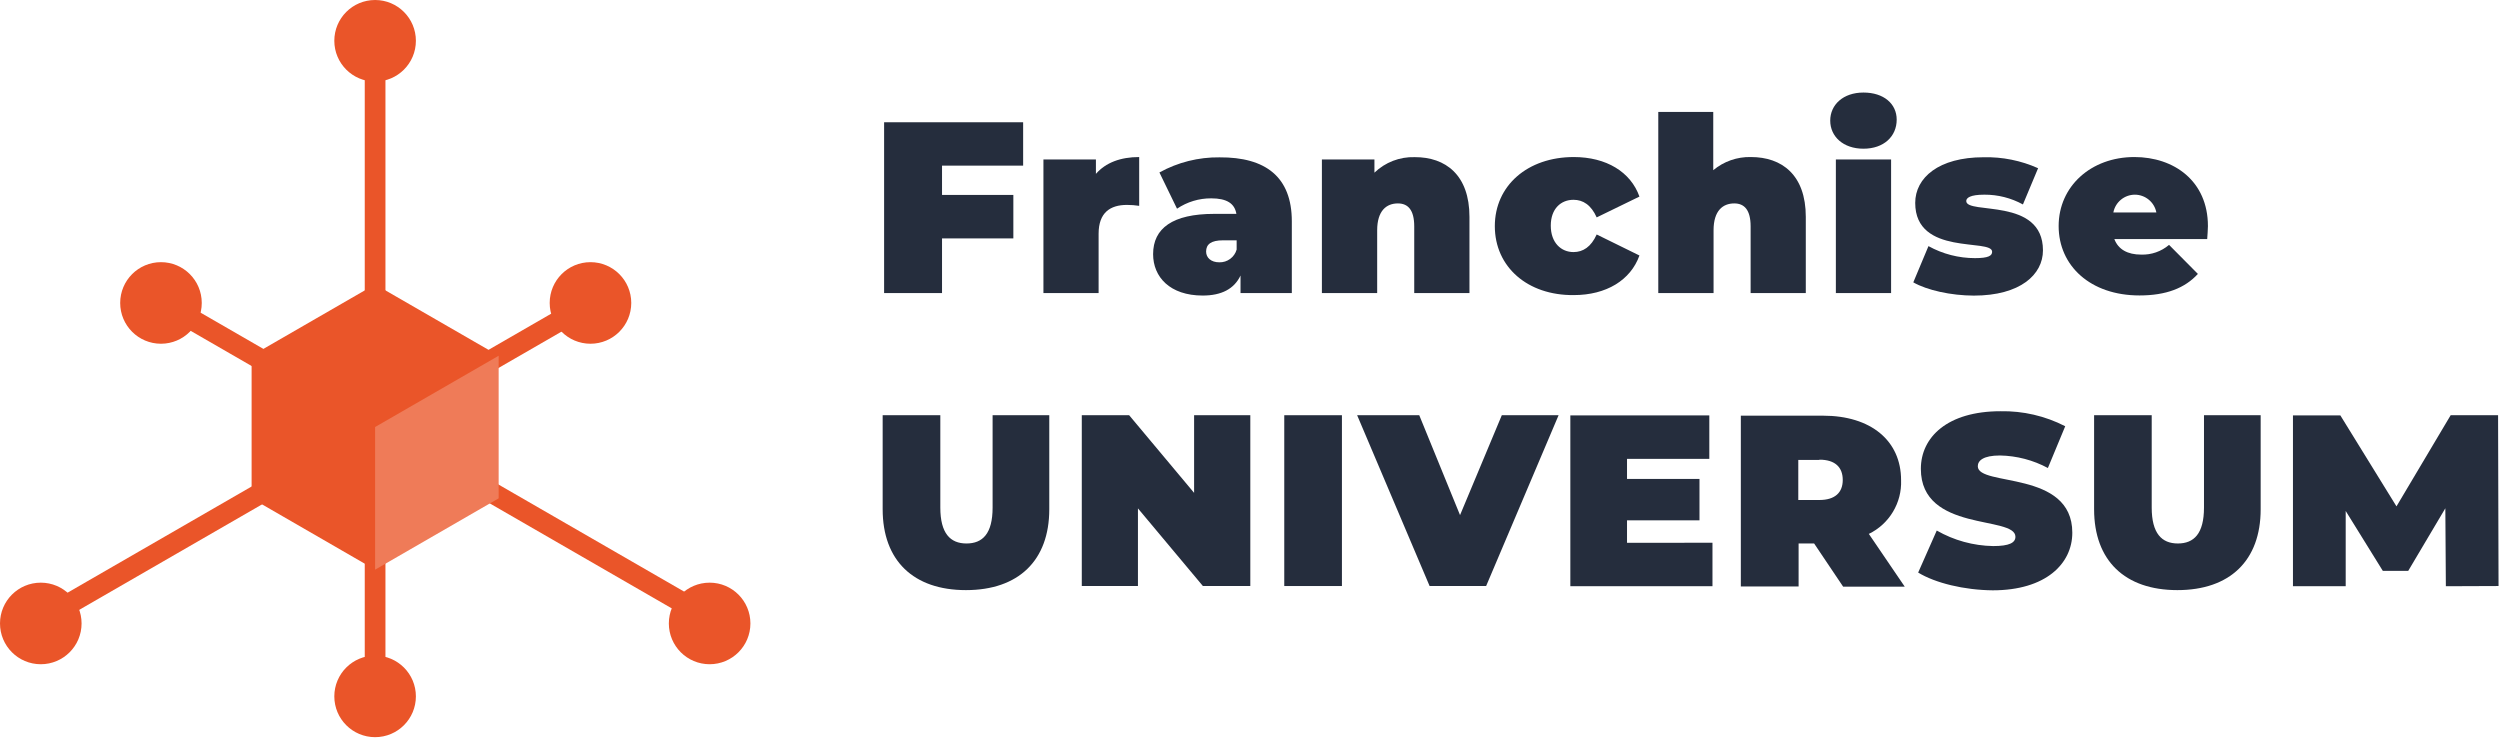 <?xml version="1.0" ?>
<svg xmlns="http://www.w3.org/2000/svg" xmlns:serif="http://www.serif.com/" viewBox="0 0 483 143" xml:space="preserve">
	<g id="Ebene_2">
		<g id="Ebene_1-2">
			<rect x="70.47" y="7.88" width="4" height="126.66" style="fill:#ea5529;"/>
			<path d="M113.077,56.803l-105.833,61.053l1.999,3.465l105.832,-61.053l-1.998,-3.465Z" style="fill:#ea5529;"/>
			<path d="M32.488,56.793l-1.999,3.465l105.832,61.053l1.999,-3.465l-105.832,-61.053Z" style="fill:#ea5529;"/>
			<path d="M182,32l0,5.66l13.78,0l0,8.4l-13.78,0l0,10.56l-11.19,0l0,-33l26.86,0l0,8.38l-15.67,0Z" style="fill:#252d3d;fill-rule:nonzero;"/>
			<path d="M220.09,30.34l0,9.43c-0.781,-0.122 -1.57,-0.182 -2.36,-0.18c-3.21,0 -5.48,1.46 -5.48,5.57l0,11.46l-10.66,0l0,-25.81l10.14,0l0,2.78c1.89,-2.17 4.77,-3.25 8.36,-3.25Z" style="fill:#252d3d;fill-rule:nonzero;"/>
			<path d="M249.58,42.75l0,13.87l-9.91,-0l0,-3.39c-1.22,2.59 -3.68,3.87 -7.31,3.87c-6.33,-0 -9.58,-3.59 -9.58,-8c0,-5 3.77,-7.78 11.8,-7.78l4.29,-0c-0.33,-2 -1.84,-3 -4.86,-3c-2.354,-0.014 -4.658,0.684 -6.61,2l-3.4,-7c3.551,-1.963 7.553,-2.97 11.61,-2.92c8.88,-0.06 13.97,3.76 13.97,12.35Zm-10.66,5.47l0,-1.79l-2.64,0c-2.27,0 -3.26,0.75 -3.26,2.17c0,1.18 0.94,2.08 2.55,2.08c1.543,0.044 2.93,-0.974 3.35,-2.46Z" style="fill:#252d3d;fill-rule:nonzero;"/>
			<path d="M283.9,41.9l-0,14.72l-10.67,0l0,-12.88c0,-3.21 -1.23,-4.44 -3.16,-4.44c-2.17,0 -4,1.37 -4,5.19l0,12.13l-10.68,0l0,-25.81l10.15,0l0,2.55c2.082,-2.007 4.889,-3.09 7.78,-3c5.95,-0.02 10.58,3.42 10.58,11.54Z" style="fill:#252d3d;fill-rule:nonzero;"/>
			<path d="M288.8,43.69c0,-7.83 6.33,-13.35 15.25,-13.35c6.28,0 11,2.87 12.69,7.64l-8.26,4.02c-1.08,-2.41 -2.64,-3.4 -4.48,-3.4c-2.41,0 -4.39,1.7 -4.39,5c0,3.3 2,5.1 4.39,5.1c1.84,0 3.4,-1 4.48,-3.4l8.26,4.06c-1.7,4.77 -6.41,7.65 -12.69,7.65c-8.92,0.09 -15.25,-5.44 -15.25,-13.32Z" style="fill:#252d3d;fill-rule:nonzero;"/>
			<path d="M348.88,41.9l0,14.72l-10.66,0l0,-12.88c0,-3.21 -1.23,-4.44 -3.16,-4.44c-2.18,0 -4,1.37 -4,5.19l0,12.13l-10.68,0l0,-35l10.62,0l0,11.26c2.035,-1.699 4.62,-2.602 7.27,-2.54c5.99,0 10.61,3.44 10.61,11.56Z" style="fill:#252d3d;fill-rule:nonzero;"/>
			<path d="M353.6,23.3c0,-3.06 2.5,-5.42 6.42,-5.42c3.92,0 6.42,2.17 6.42,5.23c0,3.26 -2.5,5.62 -6.42,5.62c-3.92,0 -6.42,-2.36 -6.42,-5.43Zm1.09,7.51l10.67,0l0,25.81l-10.67,-0l0,-25.81Z" style="fill:#252d3d;fill-rule:nonzero;"/>
			<path d="M369.65,54.55l2.93,-7c2.755,1.524 5.852,2.322 9,2.32c2.6,-0 3.3,-0.47 3.3,-1.23c-0,-2.64 -14.86,0.9 -14.86,-9.44c-0,-4.86 4.53,-8.82 13.21,-8.82c3.624,-0.087 7.222,0.637 10.53,2.12l-2.93,7c-2.282,-1.254 -4.846,-1.904 -7.45,-1.89c-2.74,-0 -3.5,0.62 -3.5,1.23c-0,2.69 14.82,-0.8 14.82,9.53c-0,4.68 -4.39,8.74 -13.35,8.74c-4.43,-0.01 -9.06,-1.05 -11.7,-2.56Z" style="fill:#252d3d;fill-rule:nonzero;"/>
			<path d="M426.43,46.19l-17.94,0c0.76,2 2.55,3 5.19,3c1.964,0.065 3.883,-0.606 5.38,-1.88l5.57,5.61c-2.5,2.74 -6.13,4.16 -11.28,4.16c-9.48,0 -15.62,-5.72 -15.62,-13.41c0,-7.69 6.27,-13.33 14.63,-13.33c7.65,-0 14.21,4.62 14.21,13.35c0,0.76 -0.1,1.75 -0.14,2.5Zm-18.13,-5.14l8.31,-0c-0.379,-1.987 -2.133,-3.437 -4.155,-3.437c-2.022,0 -3.776,1.45 -4.155,3.437Z" style="fill:#252d3d;fill-rule:nonzero;"/>
			<path d="M170.53,98.39l0,-18.17l11.14,0l0,17.84c0,5 1.93,6.94 5.05,6.94c3.12,0 5.05,-1.89 5.05,-6.94l0,-17.84l10.95,0l0,18.17c0,9.91 -5.95,15.62 -16.1,15.62c-10.15,0 -16.09,-5.71 -16.09,-15.62Z" style="fill:#252d3d;fill-rule:nonzero;"/>
			<path d="M241.56,80.22l0,33l-9.16,0l-12.55,-15l0,15l-10.85,0l0,-33l9.15,0l12.55,15l0,-15l10.86,0Z" style="fill:#252d3d;fill-rule:nonzero;"/>
			<rect x="248.12" y="80.22" width="11.14" height="33" style="fill:#252d3d;fill-rule:nonzero;"/>
			<path d="M301.12,80.22l-14,33l-10.92,0l-14,-33l12,0l7.88,19.3l8.07,-19.3l10.97,0Z" style="fill:#252d3d;fill-rule:nonzero;"/>
			<path d="M330.85,104.86l0,8.4l-27.46,0l-0,-33l26.85,0l-0,8.4l-15.9,0l-0,3.87l14,0l-0,8l-14,0l-0,4.34l16.51,-0.01Z" style="fill:#252d3d;fill-rule:nonzero;"/>
			<path d="M350.49,105l-3,0l0,8.31l-11.16,0l0,-33l15.9,0c9.21,0 15.06,4.82 15.06,12.46c0.172,4.383 -2.282,8.47 -6.23,10.38l6.94,10.2l-11.9,0l-5.61,-8.35Zm1,-16.14l-4.06,-0l0,7.74l4.06,-0c3.06,-0 4.53,-1.46 4.53,-3.87c0,-2.41 -1.43,-3.92 -4.49,-3.92l-0.04,0.05Z" style="fill:#252d3d;fill-rule:nonzero;"/>
			<path d="M370.59,110.62l3.59,-8.12c3.322,1.904 7.072,2.936 10.9,3c3.16,0 4.3,-0.66 4.3,-1.8c-0,-4.15 -18.27,-0.8 -18.27,-13.12c-0,-6.13 5.15,-11.13 15.39,-11.13c4.342,-0.084 8.638,0.912 12.5,2.9l-3.35,8.07c-2.847,-1.531 -6.018,-2.361 -9.25,-2.42c-3.25,-0 -4.29,1 -4.29,2.08c0,4 18.26,0.66 18.26,12.84c0,6 -5.14,11.13 -15.38,11.13c-5.52,-0.05 -11.09,-1.41 -14.4,-3.43Z" style="fill:#252d3d;fill-rule:nonzero;"/>
			<path d="M404.58,98.39l0,-18.17l11.13,0l0,17.84c0,5 1.94,6.94 5.05,6.94c3.11,0 5.05,-1.89 5.05,-6.94l0,-17.84l10.95,0l0,18.17c0,9.91 -5.94,15.62 -16.09,15.62c-10.15,0 -16.09,-5.71 -16.09,-15.62Z" style="fill:#252d3d;fill-rule:nonzero;"/>
			<path d="M472.54,113.26l-0.1,-15.06l-7.17,12.09l-4.91,0l-7.17,-11.57l0,14.54l-10.19,-0l0,-33l9.16,-0l10.84,17.57l10.47,-17.61l9.16,-0l0.09,33l-10.18,0.04Z" style="fill:#252d3d;fill-rule:nonzero;"/>
			<circle cx="7.88" cy="120.45" r="7.88" style="fill:#ea5529;"/>
			<circle cx="72.47" cy="134.54" r="7.88" style="fill:#ea5529;"/>
			<circle cx="72.47" cy="7.88" r="7.88" style="fill:#ea5529;"/>
			<circle cx="114.08" cy="58.53" r="7.88" style="fill:#ea5529;"/>
			<circle cx="31.1" cy="58.53" r="7.88" style="fill:#ea5529;"/>
			<circle cx="137.1" cy="120.45" r="7.88" style="fill:#ea5529;"/>
			<path d="M48.61,68.72l23.86,13.78l23.87,-13.78l-23.87,-13.77l-23.86,13.77Z" style="fill:#ea5529;fill-rule:nonzero;"/>
			<path d="M72.47,82.5l0,27.56l-23.86,-13.78l0,-27.55l23.86,13.77Z" style="fill:#ea5529;fill-rule:nonzero;"/>
			<path d="M96.34,68.73l0,27.55l-23.87,13.78l0,-27.56l23.87,-13.77Z" style="fill:#ef7b58;fill-rule:nonzero;"/>
		</g>
	</g>
</svg>